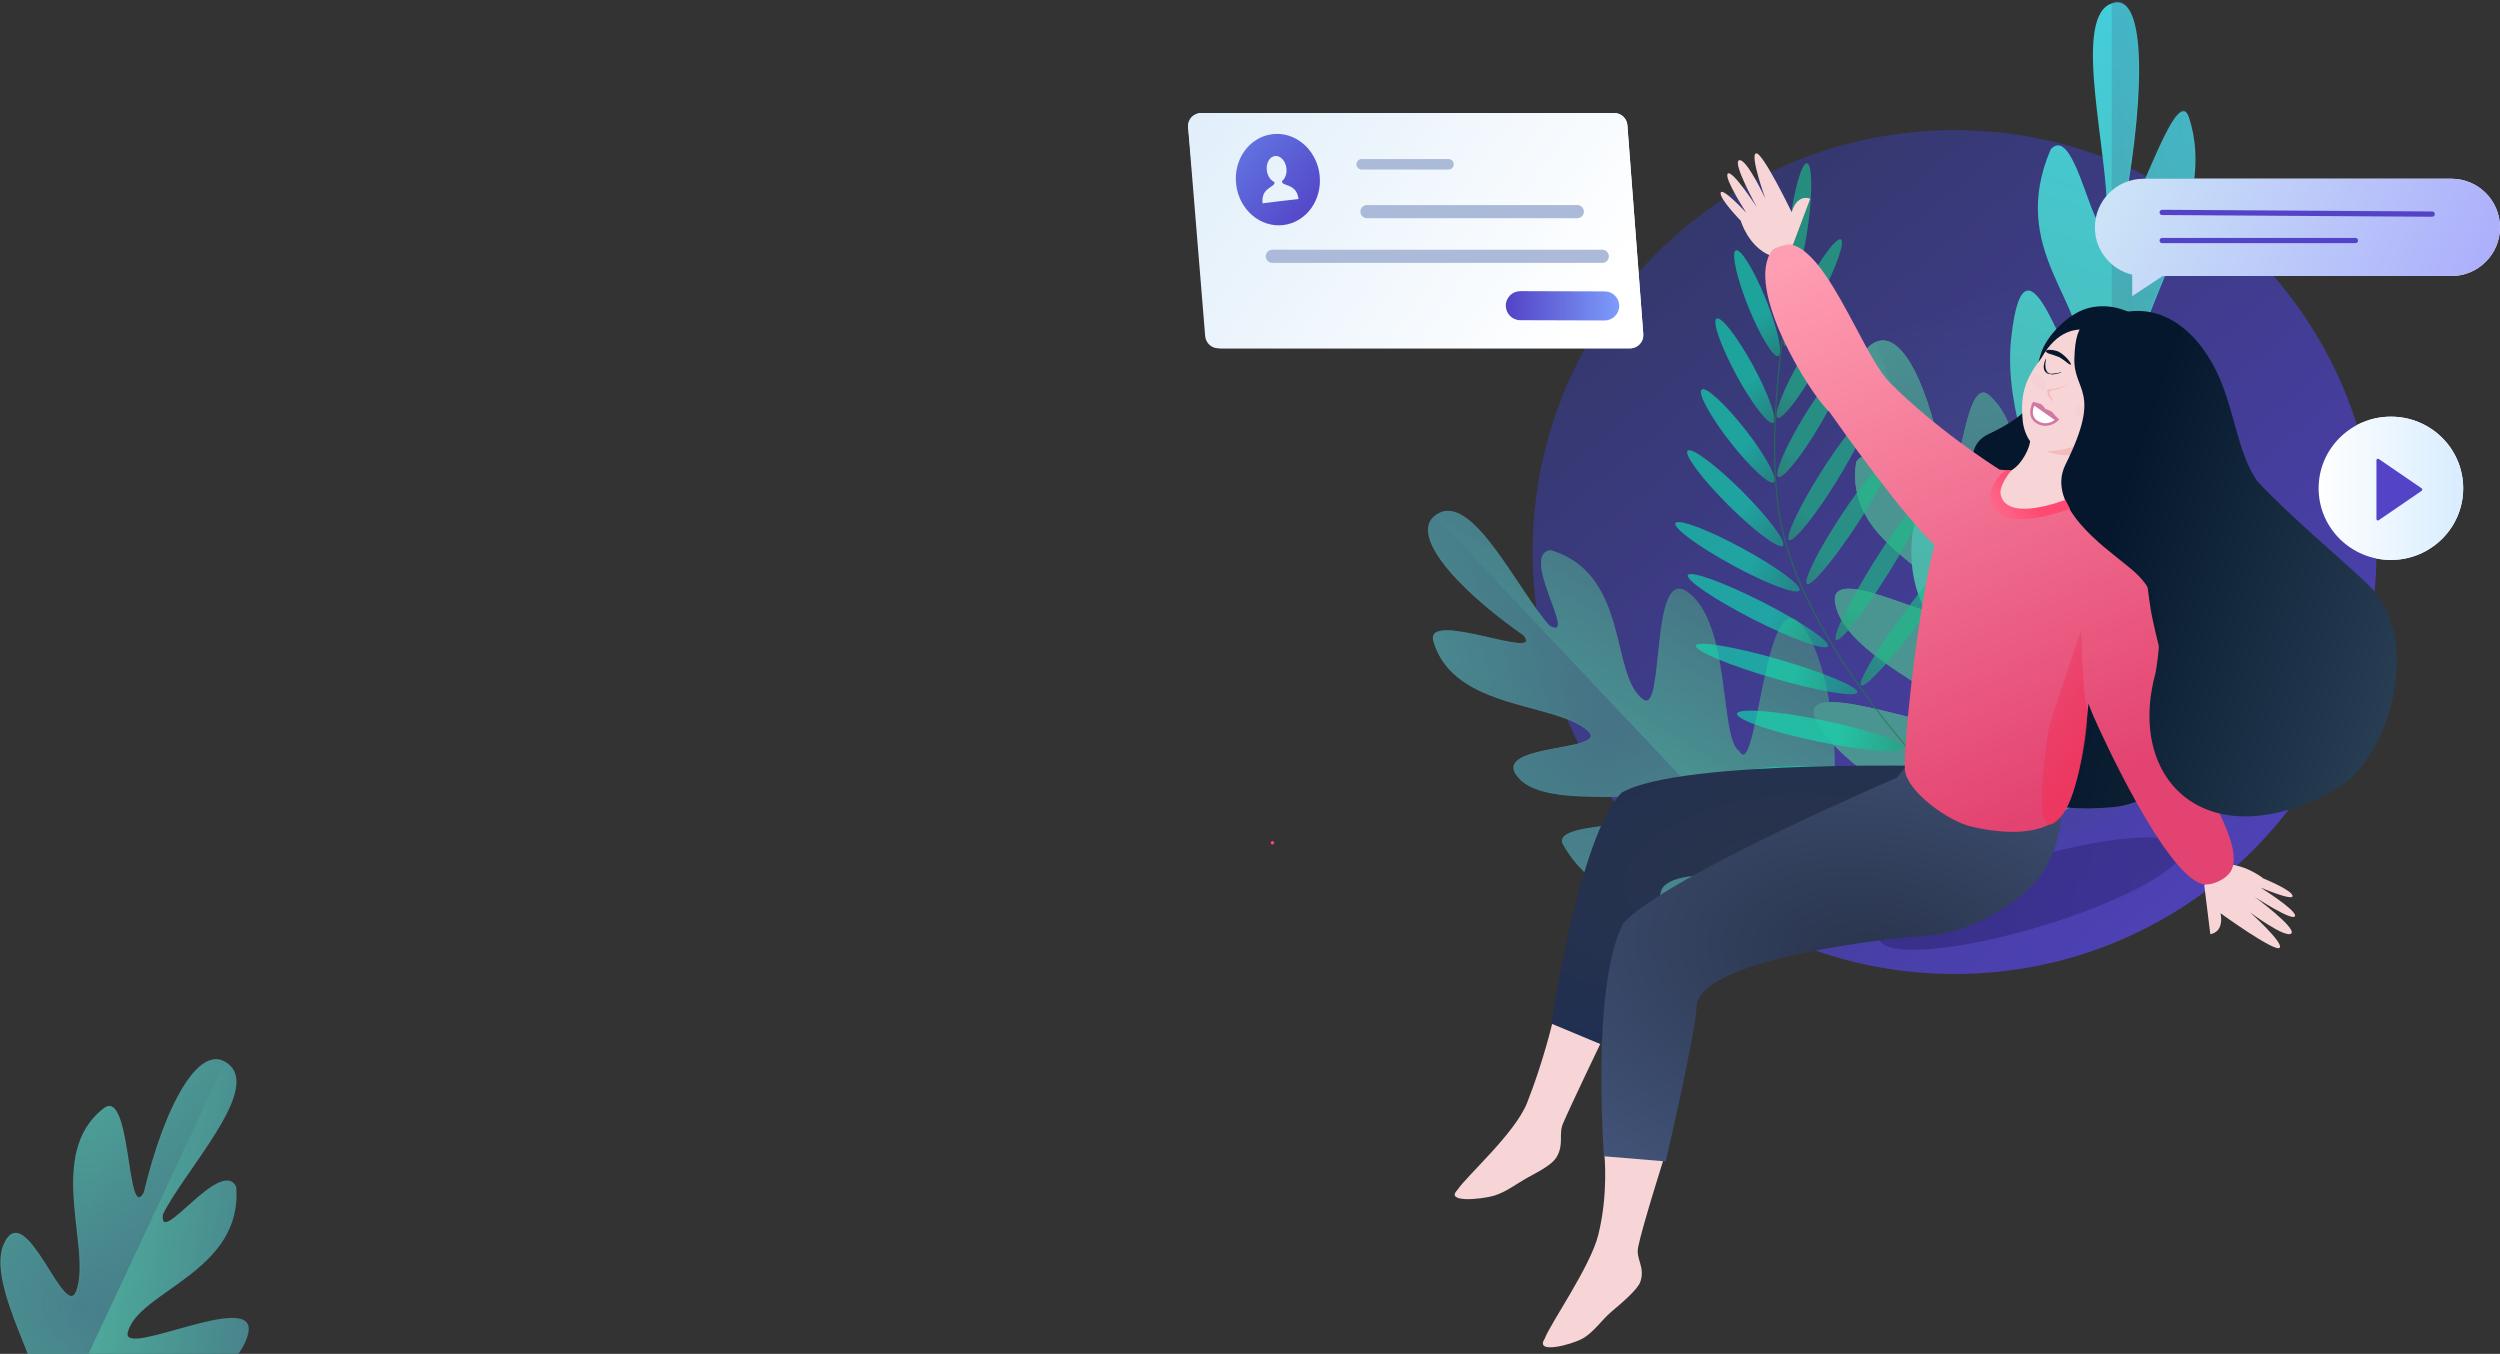 <svg width="1902" height="1030" viewBox="0 0 1902 1030" fill="none" xmlns="http://www.w3.org/2000/svg">
<rect x="0" y="0" width="1902" height="1030" fill="#333333" stroke="none"/>
<path d="M198.4 1106C216.4 1069.4 67.9 1121.3 87.4 1098.8C90 1081 179 1056.1 188.8 1014.7C197.1 979.8 92.4 1033.9 97.2 1013.8C104.8 982.2 185.1 967.9 179.7 902.8C168 879.9 120.4 950 124 923.8C139.9 891.3 197.2 831.1 174.8 810.4C152.4 789.7 124.9 841.9 109.4 907.4C96.2 931.2 100.1 826.8 78.9 843.2C34.2 877.8 70.1 950.4 58 982.3C49.1 1005.7 19.5 910.1 3 946.3C-11.2 977.5 37 1048.4 29.5 1066.4C17.7 1094.9 -16.4 977.2 -32.3 997C-79 1054.8 -35.4 1130.9 -9.9 1160.6C24.2 1182.9 46.4 1182.5 76.8 1181.9C120.8 1171.2 184.1 1135.3 198.4 1106Z" fill="url(#paint0_linear)"/>
<mask id="mask0" mask-type="alpha" maskUnits="userSpaceOnUse" x="-53" y="805" width="253" height="378">
<path d="M198.4 1106C216.4 1069.4 67.9 1121.3 87.4 1098.8C90 1081 179 1056.1 188.8 1014.7C197.1 979.8 92.4 1033.9 97.2 1013.8C104.8 982.2 185.1 967.9 179.7 902.8C168 879.9 120.4 950 124 923.8C139.9 891.3 197.2 831.1 174.8 810.4C152.4 789.7 124.9 841.9 109.4 907.4C96.2 931.2 100.1 826.8 78.9 843.2C34.2 877.8 70.1 950.4 58 982.3C49.1 1005.7 19.5 910.1 3 946.3C-11.2 977.5 37 1048.4 29.5 1066.4C17.7 1094.9 -16.4 977.2 -32.3 997C-79 1054.8 -35.4 1130.9 -9.9 1160.6C24.2 1182.9 46.4 1182.5 76.8 1181.9C120.8 1171.2 184.1 1135.3 198.4 1106Z" fill="#4EAF9D"/>
</mask>
<g mask="url(#mask0)">
<path d="M-6.5 722.7L172 806.2L-5 1184.7L-183.5 1101.2L-6.5 722.7Z" fill="url(#paint1_radial)" fill-opacity="0.5"/>
</g>
<path d="M1819 426C1849.38 426 1874 401.6 1874 371.5C1874 341.4 1849.38 317 1819 317C1788.62 317 1764 341.4 1764 371.5C1764 401.6 1788.62 426 1819 426Z" fill="white"/>
<path d="M968.1 642.5C967.8 642.5 967.4 642.4 967.2 642.1C967 641.9 966.8 641.5 966.8 641.2C966.8 640.9 966.9 640.5 967.2 640.3C967.7 639.8 968.5 639.8 969 640.3C969.2 640.5 969.4 640.9 969.4 641.2C969.4 641.5 969.3 641.8 969 642.1C968.7 642.3 968.4 642.5 968.1 642.5Z" fill="#FF4970"/>
<path d="M1631 136H1865C1885.4 136 1902 152.6 1902 173C1902 193.4 1885.4 210 1865 210H1631C1610.6 210 1594 193.4 1594 173C1594 152.6 1610.6 136 1631 136Z" fill="white"/>
<path d="M1487 741C1664.28 741 1808 597.283 1808 420C1808 242.717 1664.28 99 1487 99C1309.72 99 1166 242.717 1166 420C1166 597.283 1309.72 741 1487 741Z" fill="url(#paint2_linear)"/>
<path d="M1369.16 474.053C1342.66 444.853 1336.52 596.775 1323.16 571.259C1308.11 562.615 1317.35 473.743 1283.67 450.24C1255.23 430.39 1266.62 543.736 1250.28 532.235C1224.58 514.146 1240.35 436.911 1179.92 418.581C1155.15 420.94 1201.28 488.665 1179.02 476.091C1155.45 450.185 1121.76 377.308 1095.2 390.12C1068.63 402.932 1105.77 446.128 1159.09 483.34C1175.76 503.693 1083.34 462.977 1090.58 487.922C1105.78 540.372 1183.78 533.962 1208.12 556.126C1226.01 572.423 1129.54 565.074 1156.22 592.726C1179.19 616.527 1260.06 598.52 1273.6 611.656C1295.01 632.416 1177.17 621.159 1189.26 642.554C1224.58 705.091 1308.48 692.979 1344.24 680.606C1376.4 657.842 1383.9 637.825 1394.23 610.26C1400.11 567.044 1390.33 497.372 1369.16 474.053Z" fill="url(#paint3_linear)"/>
<mask id="mask1" mask-type="alpha" maskUnits="userSpaceOnUse" x="1086" y="388" width="310" height="303">
<path d="M1369.16 474.053C1342.66 444.853 1336.52 596.775 1323.16 571.259C1308.11 562.615 1317.35 473.743 1283.67 450.24C1255.23 430.39 1266.62 543.736 1250.28 532.235C1224.58 514.146 1240.35 436.911 1179.92 418.581C1155.15 420.94 1201.28 488.665 1179.02 476.091C1155.45 450.185 1121.76 377.308 1095.2 390.12C1068.63 402.932 1105.77 446.127 1159.09 483.34C1175.76 503.693 1083.34 462.977 1090.58 487.922C1105.78 540.372 1183.78 533.962 1208.12 556.126C1226.01 572.423 1129.54 565.073 1156.22 592.726C1179.19 616.527 1260.06 598.519 1273.6 611.656C1295.01 632.415 1177.17 621.159 1189.26 642.554C1224.58 705.091 1308.48 692.979 1344.24 680.606C1376.4 657.842 1383.9 637.824 1394.23 610.26C1400.11 567.044 1390.33 497.372 1369.16 474.053Z" fill="#4EAF9D"/>
</mask>
<g mask="url(#mask1)">
<rect x="951.789" y="521.891" width="190.485" height="403.861" transform="rotate(-43.344 951.789 521.891)" fill="url(#paint4_radial)" fill-opacity="0.5"/>
</g>
<path opacity="0.3" d="M1369.16 474.053C1342.66 444.853 1336.52 596.775 1323.16 571.259C1308.11 562.615 1317.35 473.743 1283.67 450.24C1255.23 430.39 1266.62 543.736 1250.28 532.235C1224.58 514.146 1240.35 436.911 1179.92 418.581C1155.15 420.94 1201.28 488.665 1179.02 476.091C1155.45 450.185 1121.76 377.308 1095.2 390.12C1068.63 402.932 1105.77 446.128 1159.09 483.34C1175.76 503.693 1083.34 462.977 1090.58 487.922C1105.78 540.372 1183.78 533.962 1208.12 556.126C1226.01 572.423 1129.54 565.074 1156.22 592.726C1179.19 616.527 1260.06 598.52 1273.6 611.656C1295.01 632.416 1177.17 621.159 1189.26 642.554C1224.58 705.091 1308.48 692.979 1344.24 680.606C1376.4 657.842 1383.9 637.825 1394.23 610.26C1400.11 567.044 1390.33 497.372 1369.16 474.053Z" fill="#425479"/>
<g opacity="0.8">
<path opacity="0.8" d="M1660.5 645C1664.6 658.7 1616.4 685.5 1552.7 704.7C1489 723.9 1434 728.4 1429.8 714.6C1425.6 700.8 1473.9 674.1 1537.6 654.9C1601.3 635.7 1656.4 631.3 1660.5 645Z" fill="url(#paint5_linear)"/>
</g>
<path d="M904 96.9C903.4 91 908.1 86 914 86H1228.1C1233.3 86 1237.7 90 1238.1 95.2L1250.2 254.2C1250.6 260 1246 265 1240.2 265H928.9C923.7 265 919.4 261.1 918.9 255.9L904 96.9Z" fill="white"/>
<path d="M903.9 96.8C903.4 91 908 86 913.9 86H1228.1C1233.3 86 1237.7 90 1238.1 95.2L1250.2 254.2C1250.6 260 1246 265 1240.2 265H926.9C921.7 265 917.4 261 916.9 255.8L903.9 96.8Z" fill="url(#paint6_linear)"/>
<path d="M967.9 102.1C950.4 104.3 938.1 121.5 940.5 140.6C942.9 159.7 959 173.4 976.5 171.2C994 169 1006.3 151.8 1003.9 132.7C1001.5 113.6 985.4 99.9 967.9 102.1ZM974.3 153H974.1L960.6 154.7C959.3 143.9 967.9 142.8 969.5 139.8L969.6 138.5C966.7 137.3 964.3 134 963.8 129.7C963.1 124.1 965.9 119.2 970 118.7C974.1 118.2 978 122.3 978.7 127.9C979.2 132.1 977.8 135.9 975.3 137.8L975.7 139.2C978.2 141.6 986.6 140.7 987.9 151.4L974.3 153Z" fill="url(#paint7_linear)"/>
<path d="M1036 125H1102" stroke="#ABBAD8" stroke-width="8" stroke-linecap="round" stroke-linejoin="round"/>
<path d="M1040 161H1200" stroke="#ABBAD8" stroke-width="10" stroke-linecap="round" stroke-linejoin="round"/>
<path d="M1381 546.3C1366 509.8 1505.8 569.6 1488.5 546.5C1487.2 529.2 1402.9 499.3 1396.2 458.8C1390.5 424.6 1488 483.6 1484.6 463.9C1479.3 432.9 1402.8 414 1412.2 351.5C1425 330.2 1466.3 400.9 1464.5 375.4C1451.2 343 1399.9 281.2 1422.9 262.8C1445.9 244.3 1468.9 296.4 1479.6 360.6C1490.8 384.4 1493.8 283.5 1513.2 300.7C1554 337 1514.7 404.6 1524.3 436.1C1531.3 459.3 1566.1 369 1579.6 405C1591.2 436 1540.2 501.2 1546.2 519.1C1555.7 547.4 1596.2 436.1 1610.4 456.2C1651.7 515 1604.7 585.5 1578.1 612.5C1543.7 631.7 1522.4 629.9 1493.1 627.4C1451.7 614.2 1393 575.4 1381 546.3Z" fill="url(#paint8_linear)"/>
<path d="M1381 546.3C1366 509.8 1505.8 569.6 1488.5 546.5C1487.2 529.2 1402.9 499.3 1396.2 458.8C1390.5 424.6 1488 483.6 1484.6 463.9C1479.3 432.9 1402.8 414 1412.2 351.5C1425 330.2 1466.3 400.9 1464.5 375.4C1451.2 343 1399.9 281.2 1422.9 262.8C1445.9 244.3 1468.9 296.4 1479.6 360.6C1490.8 384.4 1493.8 283.5 1513.2 300.7C1554 337 1514.7 404.6 1524.3 436.1C1531.3 459.3 1566.1 369 1579.6 405C1591.2 436 1540.2 501.2 1546.2 519.1C1555.7 547.4 1596.2 436.1 1610.4 456.2C1651.7 515 1604.7 585.5 1578.1 612.5C1543.7 631.7 1522.4 629.9 1493.1 627.4C1451.7 614.2 1393 575.4 1381 546.3Z" fill="#4EAF9D"/>
<path d="M1603.6 190L1426 258.9L1572 635.4L1749.6 566.5L1603.6 190Z" fill="url(#paint9_radial)" fill-opacity="0.5"/>
<path opacity="0.3" d="M1381 546.3C1366 509.8 1505.8 569.6 1488.5 546.5C1487.2 529.2 1402.9 499.3 1396.2 458.8C1390.5 424.6 1488 483.6 1484.6 463.9C1479.3 432.9 1402.8 414 1412.2 351.5C1425 330.2 1466.3 400.9 1464.5 375.4C1451.2 343 1399.9 281.2 1422.9 262.8C1445.9 244.3 1468.9 296.4 1479.6 360.6C1490.8 384.4 1493.8 283.5 1513.2 300.7C1554 337 1514.7 404.6 1524.3 436.1C1531.3 459.3 1566.1 369 1579.6 405C1591.2 436 1540.2 501.2 1546.2 519.1C1555.7 547.4 1596.2 436.1 1610.4 456.2C1651.7 515 1604.7 585.5 1578.1 612.5C1543.7 631.7 1522.4 629.9 1493.1 627.4C1451.7 614.2 1393 575.4 1381 546.3Z" fill="#425479"/>
<path d="M968 195H1219" stroke="#ABBAD8" stroke-width="10" stroke-linecap="round" stroke-linejoin="round"/>
<path d="M1455.7 400.7C1469.3 312.8 1554.7 427.9 1548.5 390.4C1554.2 367.4 1523.9 314 1530.1 257.4C1541 156.6 1576.7 300.3 1581.5 273.2C1589.1 230.7 1527.1 190.4 1560.2 113.6C1580 91.6 1594.5 198.2 1603 164.3C1604.1 116.4 1577.1 17 1604.9 3.3C1632.7 -10.4 1632.5 67.4 1616.6 155.3C1617.1 191.2 1654.9 58.3 1665.3 89.3C1687.2 154.5 1630.3 228 1626.3 273.1C1623.4 306.3 1680.7 232.3 1678.4 285C1676.5 330.3 1614.6 364.7 1612.9 390.5C1610.2 431.4 1689.4 316.4 1694 348.7C1707.4 443.3 1631.2 486 1604.2 525.8C1573.7 570.8 1545.3 606 1536.4 597.1C1502.2 589.3 1554.5 594 1522.7 507.3C1485.6 498.9 1445.8 464.5 1455.7 400.7Z" fill="url(#paint10_linear)"/>
<mask id="mask2" mask-type="alpha" maskUnits="userSpaceOnUse" x="1473" y="0" width="223" height="598">
<path d="M1476.4 389.2C1490 301.3 1554.7 426.8 1548.4 389.2C1554.1 366.2 1473.1 311.8 1483.1 256.3C1504 140.6 1580.9 310.9 1585.7 283.9C1593.3 241.4 1526.9 189.2 1560 112.4C1579.8 90.4 1594.3 197 1602.8 163.1C1603.9 115.2 1576.9 15.8 1604.7 2.1C1632.5 -11.6 1632.3 66.2 1616.4 154.1C1616.9 190 1654.7 57.1 1665.1 88.1C1687 153.3 1630.1 226.8 1626.1 271.9C1623.2 305.1 1680.5 231.1 1678.2 283.8C1676.3 329.1 1614.4 363.5 1612.7 389.3C1610 430.2 1689.2 315.2 1693.8 347.5C1707.2 442.1 1631 484.8 1604 524.6C1573.5 569.6 1545.1 604.8 1536.2 595.9C1502 588.1 1554.3 592.8 1522.5 506.1C1485.6 497.7 1466.6 452.9 1476.4 389.2Z" fill="url(#paint11_linear)"/>
</mask>
<g mask="url(#mask2)">
<path d="M1795.7 -32.9H1606.6V535.5H1795.7V-32.9Z" fill="url(#paint12_linear)" fill-opacity="0.5"/>
</g>
<path d="M1156.7 221.5L1220.9 221.7C1227 221.7 1231.9 226.7 1231.9 232.8C1231.9 238.9 1226.9 243.8 1220.8 243.8L1156.6 243.6C1150.5 243.6 1145.6 238.6 1145.6 232.5C1145.6 226.4 1150.6 221.5 1156.7 221.5Z" fill="url(#paint13_linear)"/>
<path d="M1630.8 136C1610.3 136 1593.8 152.6 1593.8 173C1593.8 190.5 1605.9 205.1 1622.2 209V225.3L1645.4 210H1865C1885.5 210 1902 193.4 1902 173C1902 152.5 1885.4 136 1865 136H1630.8Z" fill="url(#paint14_linear)"/>
<g opacity="0.8">
<path opacity="0.8" d="M1520.9 642.3C1520.9 642.3 1378.4 514.3 1355 398.3C1338.5 316.4 1369.2 180.6 1369.2 180.6" stroke="#1C7C45"/>
<path opacity="0.8" d="M1283.9 342.9C1286.7 339.9 1305.2 353.6 1325.3 373.6C1345.3 393.6 1359.3 412.2 1356.5 415.2C1353.7 418.2 1335.2 404.5 1315.1 384.5C1295 364.5 1281.1 345.9 1283.9 342.9Z" fill="url(#paint15_linear)"/>
<path opacity="0.8" d="M1294.6 296.4C1297.7 293.7 1312.6 307.4 1327.8 326.8C1343 346.2 1352.8 364.2 1349.7 366.9C1346.6 369.6 1331.7 355.9 1316.5 336.5C1301.3 317.1 1291.4 299.1 1294.6 296.4Z" fill="url(#paint16_linear)"/>
<path opacity="0.8" d="M1305.9 242.4C1309.3 240.2 1321.8 256.2 1333.7 278.1C1345.6 300 1352.5 319.5 1349.1 321.6C1345.7 323.8 1333.2 307.8 1321.3 285.9C1309.4 264 1302.5 244.5 1305.9 242.4Z" fill="url(#paint17_linear)"/>
<path opacity="0.8" d="M1320.6 190.5C1324.2 188.7 1334.4 205.3 1343.4 227.5C1352.4 249.7 1356.7 269.1 1353.1 270.9C1349.5 272.7 1339.3 256.1 1330.3 233.9C1321.3 211.7 1317 192.3 1320.6 190.5Z" fill="url(#paint18_linear)"/>
<path opacity="0.8" d="M1274.7 398C1276.7 394.4 1299.4 402.9 1325.5 417.1C1351.6 431.2 1371.1 445.6 1369.1 449.2C1367.1 452.8 1344.4 444.3 1318.3 430.1C1292.2 415.9 1272.7 401.6 1274.7 398Z" fill="url(#paint19_linear)"/>
<path opacity="0.8" d="M1284.1 437.5C1286 433.9 1311.4 443 1340.9 458C1370.4 473 1392.7 488.1 1390.7 491.7C1388.8 495.3 1363.4 486.2 1333.9 471.2C1304.5 456.2 1282.2 441.1 1284.1 437.5Z" fill="url(#paint20_linear)"/>
<path opacity="0.8" d="M1290.2 491.1C1291.5 487.2 1320.1 492 1354 501.9C1387.9 511.7 1414.4 522.9 1413.1 526.8C1411.8 530.7 1383.2 525.9 1349.3 516C1315.4 506.2 1288.9 495 1290.2 491.1Z" fill="url(#paint21_linear)"/>
<path opacity="0.8" d="M1321.5 542.9C1322.6 538.5 1351.9 540.7 1386.8 548C1421.7 555.2 1449 564.7 1447.9 569.2C1446.8 573.6 1417.5 571.4 1382.6 564.1C1347.8 556.8 1320.4 547.3 1321.5 542.9Z" fill="url(#paint22_linear)"/>
<path opacity="0.8" d="M1326.7 588.7C1327.2 583.9 1360.5 581.6 1401.1 583.6C1441.6 585.6 1474.1 591.1 1473.5 595.9C1472.9 600.7 1439.7 603 1399.1 601C1358.5 599 1326.1 593.5 1326.7 588.7Z" fill="url(#paint23_linear)"/>
<path opacity="0.8" d="M1354.3 637.6C1354.3 632.8 1387.7 626.7 1428.8 623.9C1469.9 621.1 1503.3 622.8 1503.2 627.6C1503.2 632.4 1469.8 638.5 1428.7 641.3C1387.6 644.1 1354.3 642.4 1354.3 637.6Z" fill="url(#paint24_linear)"/>
<path opacity="0.8" d="M1419.6 317.6C1416.4 315.6 1400.6 334.8 1384.5 360.6C1368.4 386.4 1357.9 408.9 1361.1 410.9C1364.3 412.9 1380.1 393.7 1396.2 367.9C1412.3 342.1 1422.8 319.6 1419.6 317.6Z" fill="url(#paint25_linear)"/>
<path opacity="0.8" d="M1402.1 280.8C1398.8 278.8 1385.1 295.6 1371.5 318.3C1357.9 341 1349.5 360.9 1352.8 362.9C1356.1 364.9 1369.8 348.1 1383.4 325.4C1397 302.7 1405.3 282.8 1402.1 280.8Z" fill="url(#paint26_linear)"/>
<path opacity="0.8" d="M1399.8 234.7C1396.5 232.8 1383.1 249.9 1370 272.9C1356.9 295.9 1348.9 316 1352.3 317.9C1355.6 319.8 1369 302.7 1382.1 279.7C1395.2 256.7 1403.1 236.6 1399.8 234.7Z" fill="url(#paint27_linear)"/>
<path opacity="0.8" d="M1400.5 182.1C1397.1 180.4 1384.8 197 1373 219.3C1361.2 241.6 1354.4 261 1357.8 262.8C1361.2 264.6 1373.5 247.9 1385.3 225.6C1397.1 203.3 1403.9 183.9 1400.5 182.1Z" fill="url(#paint28_linear)"/>
<path opacity="0.8" d="M1374.7 124.2C1370.8 123.9 1365.1 143.7 1361.9 168.4C1358.7 193.1 1359.3 213.2 1363.1 213.5C1367 213.8 1372.7 194 1375.9 169.3C1379.1 144.6 1378.6 124.5 1374.7 124.2Z" fill="url(#paint29_linear)"/>
<path opacity="0.8" d="M1438.3 347.6C1435.1 345.5 1418.3 365.5 1400.7 392.2C1383.1 418.9 1371.5 442.3 1374.7 444.4C1377.9 446.5 1394.7 426.5 1412.3 399.8C1429.9 373.1 1441.5 349.7 1438.3 347.6Z" fill="url(#paint30_linear)"/>
<path opacity="0.8" d="M1465.1 377.4C1461.9 375.4 1443.9 398.3 1425.1 428.5C1406.3 458.7 1393.6 484.9 1396.9 486.9C1400.1 488.9 1418.1 466 1436.9 435.8C1455.7 405.5 1468.4 379.4 1465.1 377.4Z" fill="url(#paint31_linear)"/>
<path opacity="0.8" d="M1498.1 411.5C1495.1 409.2 1474.2 431.9 1451.5 462.3C1428.8 492.7 1412.8 519.2 1415.9 521.5C1419 523.8 1439.8 501.1 1462.5 470.7C1485.2 440.3 1501.1 413.8 1498.1 411.5Z" fill="url(#paint32_linear)"/>
<path opacity="0.8" d="M1529.5 453.6C1526 451.1 1505.3 474.1 1483.1 505.1C1460.9 536.1 1445.8 563.3 1449.2 565.8C1452.6 568.3 1473.4 545.3 1495.6 514.3C1517.8 483.3 1533 456.2 1529.5 453.6Z" fill="url(#paint33_linear)"/>
<path opacity="0.8" d="M1578.9 477.2C1575.5 474.2 1550.2 498.3 1522.4 531C1494.6 563.8 1474.8 592.8 1478.2 595.8C1481.6 598.8 1506.9 574.7 1534.7 542C1562.6 509.2 1582.3 480.2 1578.9 477.2Z" fill="url(#paint34_linear)"/>
<path opacity="0.8" d="M1596.6 496.9C1592.9 494.3 1569.8 521 1545 556.6C1520.2 592.2 1503.1 623.1 1506.8 625.8C1510.5 628.4 1533.6 601.7 1558.4 566.1C1583.2 530.5 1600.3 499.5 1596.6 496.9Z" fill="url(#paint35_linear)"/>
</g>
<path d="M1645 161.6L1850.4 162.9" stroke="#5343C6" stroke-width="4" stroke-linecap="round" stroke-linejoin="round"/>
<path d="M1645 183H1792" stroke="#5343C6" stroke-width="4" stroke-linecap="round" stroke-linejoin="round"/>
<path d="M1642.7 357.4C1707.9 337.8 1647.9 217.3 1587.7 234.7C1573.8 238.7 1556.6 255.4 1552.5 269.8C1552.1 271.3 1551.6 272.8 1551.2 274.3C1547.4 287.3 1544.1 298.7 1544.3 308C1539.5 314.9 1530.3 322.1 1513 330.2C1485.3 343.1 1511.1 386 1522.2 404.4C1523.3 406.3 1524.3 407.9 1525.1 409.2C1525.5 410 1526 410.7 1526.4 411.5C1535.1 426.5 1546.1 445.3 1515.7 488.8C1462.3 551.2 1498.9 624.5 1608.3 614C1652.4 609.8 1720.7 545.9 1703.9 495.9C1701.9 489.9 1694 478.3 1684.3 464C1670.1 443.2 1652 416.7 1642.8 393.5C1640.2 381.9 1641.1 369.9 1642.7 357.4Z" fill="url(#paint36_linear)"/>
<path d="M1684.3 665.3C1687.2 659.5 1685.5 665.5 1688.8 657.6C1706.8 655.8 1722.1 668.4 1722.1 668.4C1722.1 668.4 1743.4 677 1744.2 681.5C1745 686 1719.7 675.2 1719.7 675.2C1719.7 675.2 1746.9 692.2 1746.1 696.8C1745 701.8 1715.3 682.3 1715.3 682.3C1715.3 682.3 1747.6 706.2 1743.2 710.2C1738.8 714.2 1711.8 694.1 1711.8 694.1C1711.8 694.1 1738 717.6 1734.3 721.1C1730.6 724.6 1689.4 694.8 1689.4 694.8C1692.2 709.9 1681.6 710.7 1681.6 710.7L1677 673.4C1677.1 673.5 1682.8 668 1684.3 665.3Z" fill="#F7D5D6"/>
<path d="M1354 189.8C1348.8 193.5 1353 189.1 1346.5 194.3C1329.9 187.2 1324.4 168 1324.4 168C1324.4 168 1307.8 150.9 1309.1 146.6C1310.4 142.2 1328.6 161.9 1328.6 161.9C1328.6 161.9 1311.7 135.9 1314.4 132.2C1317.6 128.3 1336.7 157.8 1336.7 157.8C1336.7 157.8 1317.5 123.3 1323.2 121.9C1328.9 120.5 1343.1 151.2 1343.1 151.2C1343.1 151.2 1331.1 117.9 1336 116.7C1340.9 115.4 1363.1 161.4 1363.1 161.4C1367.6 146.8 1377.2 151.2 1377.2 151.2L1364.1 186.1C1364.1 186.1 1356.6 188.1 1354 189.8Z" fill="#F7D5D6"/>
<path d="M1587.5 250.8C1579.4 250.1 1565.1 251 1553.1 272.4C1540.6 288.7 1536.7 300.1 1539 321.1C1539.5 325.6 1541.5 331.6 1544.5 335.7C1544.1 340.8 1538.7 352.4 1531.1 357.3C1519.3 364.8 1568.9 375.3 1568.9 375.3C1570.8 364.3 1573 350.2 1579.5 345.7C1584.1 344.3 1586.9 343.2 1591 341.3C1602.5 336 1609.8 322.8 1617.3 312.8C1621.5 305.2 1626.1 298.6 1625.2 287.7C1623.6 267.5 1608 255.6 1587.5 250.8Z" fill="#F7D5D6"/>
<path d="M1502.1 384.1C1503.7 364.6 1516.6 356.9 1534.8 358.4C1555.4 360.1 1591.9 369.7 1589.4 387.2C1587.8 406.7 1558 432.5 1537.9 430.9C1517.2 429.2 1500.5 403.6 1502.1 384.1Z" fill="#F7D5D6"/>
<path d="M1558.3 296.1C1559.5 296.1 1567.2 295.9 1571.9 292.7C1577.4 289 1578.6 288.4 1570.9 293.7C1566.6 296.6 1559.5 297.3 1559.5 297.3C1559.5 297.3 1559.3 298.8 1559.4 299.7C1559.6 300.6 1560.5 302.1 1560.5 302.1L1562.8 305.7C1562.8 305.7 1558.9 303.3 1558.2 300.8C1557.6 299.1 1557.1 296.1 1558.3 296.1Z" fill="#F5BABB"/>
<path d="M1580.9 338.8C1580.9 338.8 1569.1 343.5 1556.5 343.1C1556.5 343.1 1566.9 347.6 1576.6 346.1C1577.2 346.4 1578.1 341.5 1580.9 338.8Z" fill="#F5BABB"/>
<path d="M1612.2 304.7C1613.3 304 1612.3 298.9 1607.8 293.2C1602.2 288.2 1594.8 286.5 1593.7 287.2C1592.6 288.6 1598.5 290.5 1603.1 294.7C1606.7 300.3 1610.2 305.3 1612.2 304.7Z" fill="#04172D"/>
<path d="M1556.5 267.2C1556.5 266.1 1560 265.4 1565.9 267.4C1571.7 270.5 1575.6 276.1 1575.6 277.2C1575.1 278.6 1571.3 274.2 1566.4 271.6C1560.5 269.2 1556.9 269.1 1556.5 267.2Z" fill="#04172D"/>
<path d="M1617 312.3C1617 312.3 1622.4 308.7 1625.8 317.1C1618.6 331.4 1608.1 324.6 1608.1 324.6L1617 312.3Z" fill="#F7D5D6"/>
<path d="M1617 312.3C1617 312.3 1622.4 308.7 1625.8 317.1C1618.6 331.4 1608.1 324.6 1608.1 324.6L1617 312.3Z" fill="#F7D5D6" fill-opacity="0.2"/>
<path d="M1556.1 311.1C1556.1 311.1 1560.6 312.4 1561.8 314C1563 315.6 1564.5 317.2 1566.7 319.2C1563.2 318.3 1561.2 317.5 1555.9 313.5C1550.9 309.8 1549.3 309.1 1547 305.6C1548.7 306.3 1550.7 306.7 1552.2 307.2C1554.1 307.9 1556.1 311.1 1556.1 311.1Z" fill="#D177A3"/>
<path d="M1589.3 304C1592.8 308.3 1604.5 304.7 1604.5 304.7C1604.5 304.7 1592.2 305.7 1588.9 301.8C1588.5 301.3 1588.2 300.7 1588 300.1C1587.8 296.5 1589.2 292.6 1589.2 292.6C1589.2 292.6 1587.1 296.9 1588 300.1C1588.1 301.6 1588.5 303 1589.3 304Z" fill="#04172D"/>
<path d="M1604.5 304.7V304.6C1604.6 304.6 1604.7 304.6 1604.7 304.7C1604.7 304.8 1604.7 304.8 1604.6 304.9L1604.5 304.7ZM1589.3 304L1589.2 304.1L1589.3 304ZM1589.3 292.6L1589.2 292.5C1589.2 292.4 1589.3 292.4 1589.4 292.4C1589.5 292.4 1589.5 292.5 1589.5 292.6H1589.3ZM1588.9 301.8L1589 301.7L1588.9 301.8ZM1604.5 304.7C1604.6 304.8 1604.6 304.8 1604.6 304.8H1604.5C1604.4 304.8 1604.3 304.9 1604.1 304.9C1603.8 305 1603.3 305.1 1602.7 305.3C1601.5 305.6 1600 305.9 1598.3 306.1C1596.6 306.3 1594.8 306.3 1593.2 306.1C1591.6 305.8 1590.2 305.2 1589.3 304.1L1589.5 303.9C1590.3 304.9 1591.7 305.5 1593.2 305.8C1594.8 306.1 1596.5 306 1598.2 305.8C1599.9 305.6 1601.4 305.3 1602.6 305C1603.2 304.9 1603.6 304.7 1604 304.6C1604.2 304.6 1604.3 304.5 1604.4 304.5H1604.5C1604.4 304.5 1604.4 304.5 1604.5 304.7ZM1589.2 304.1C1588.3 303 1588 301.6 1587.9 300.1H1588.2C1588.3 301.6 1588.6 302.9 1589.4 303.9L1589.2 304.1ZM1587.9 300.1C1587.8 298.3 1588.1 296.4 1588.4 295C1588.6 294.3 1588.7 293.7 1588.9 293.2C1589 293 1589 292.8 1589.1 292.7C1589.1 292.6 1589.1 292.6 1589.1 292.6C1589.1 292.6 1589.1 292.6 1589.2 292.6C1589.3 292.7 1589.3 292.7 1589.3 292.7C1589.3 292.7 1589.3 292.8 1589.2 292.8C1589.2 292.9 1589.1 293.1 1589 293.3C1588.9 293.7 1588.7 294.3 1588.5 295C1588.2 296.4 1587.9 298.3 1588 300.1H1587.9ZM1589.3 292.6C1589.4 292.7 1589.4 292.7 1589.4 292.7C1589.4 292.7 1589.4 292.8 1589.3 292.8C1589.2 292.9 1589.2 293.1 1589.1 293.3C1588.9 293.7 1588.7 294.4 1588.5 295.1C1588.1 296.6 1587.8 298.4 1588.2 300L1587.9 300.1C1587.4 298.4 1587.7 296.5 1588.2 295C1588.4 294.3 1588.6 293.6 1588.8 293.2C1588.9 293 1589 292.8 1589 292.7C1589 292.6 1589.1 292.6 1589.1 292.6C1589.1 292.6 1589.1 292.5 1589.3 292.6ZM1588.2 300.1C1588.4 300.7 1588.6 301.3 1589.1 301.7L1588.9 301.9C1588.5 301.4 1588.2 300.8 1588 300.2L1588.2 300.1ZM1589 301.7C1589.8 302.6 1591.1 303.3 1592.7 303.7C1594.3 304.1 1596.1 304.4 1597.9 304.5C1599.6 304.6 1601.3 304.6 1602.5 304.6C1603.1 304.6 1603.6 304.6 1603.9 304.5C1604.1 304.5 1604.2 304.5 1604.3 304.5C1604.4 304.5 1604.4 304.5 1604.4 304.5C1604.4 304.5 1604.4 304.5 1604.4 304.6C1604.4 304.7 1604.4 304.7 1604.4 304.7H1604.3C1604.2 304.7 1604.1 304.7 1603.9 304.7C1603.6 304.7 1603.1 304.7 1602.5 304.8C1601.3 304.8 1599.7 304.8 1597.9 304.7C1596.1 304.6 1594.3 304.3 1592.7 303.9C1591.1 303.4 1589.7 302.8 1588.8 301.8L1589 301.7Z" fill="#04172D"/>
<path d="M1556.6 283.2C1553 279.8 1556.5 273.4 1556.5 273.4C1556.5 273.4 1554.8 280.4 1558 283.6C1558.4 284 1559 284.3 1559.6 284.5C1563.3 284.9 1568.1 283.3 1568.1 283.3C1568.1 283.3 1562.9 285.4 1559.6 284.5C1558.3 284.2 1557.3 283.9 1556.6 283.2Z" fill="#04172D"/>
<path d="M1556.4 273.4H1556.5C1556.5 273.3 1556.5 273.3 1556.4 273.2C1556.3 273.2 1556.2 273.2 1556.2 273.3L1556.4 273.4ZM1556.6 283.2L1556.5 283.3L1556.6 283.2ZM1568 283.2L1568.1 283.3C1568.2 283.3 1568.2 283.2 1568.2 283.1C1568.2 283 1568.1 283 1568 283V283.2ZM1558 283.5L1558.1 283.4L1558 283.5ZM1556.4 273.4C1556.3 273.3 1556.3 273.3 1556.3 273.3C1556.3 273.3 1556.3 273.3 1556.3 273.4C1556.3 273.4 1556.2 273.5 1556.2 273.6C1556.1 273.8 1556 274.1 1555.9 274.4C1555.6 275.1 1555.3 276 1555.1 277C1554.7 279 1554.7 281.6 1556.6 283.3L1556.8 283.1C1555.1 281.5 1555 279.1 1555.4 277C1555.6 276 1555.9 275.1 1556.2 274.4C1556.3 274.1 1556.5 273.8 1556.6 273.6C1556.6 273.5 1556.7 273.4 1556.7 273.4C1556.7 273.4 1556.7 273.4 1556.7 273.3C1556.6 273.4 1556.6 273.4 1556.4 273.4ZM1556.4 283.3C1557.2 284 1558.3 284.4 1559.4 284.5V284.2C1558.2 284.1 1557.2 283.7 1556.5 283.1L1556.4 283.3ZM1559.5 284.5C1561.3 284.7 1563.5 284.4 1565.2 284.1C1566 283.9 1566.8 283.7 1567.3 283.6C1567.6 283.5 1567.8 283.5 1567.9 283.4C1568 283.4 1568 283.4 1568.1 283.3C1568.1 283.3 1568.1 283.3 1568 283.2C1567.9 283.1 1567.9 283.1 1567.9 283.1C1567.9 283.1 1567.8 283.1 1567.7 283.2C1567.6 283.2 1567.4 283.3 1567.1 283.4C1566.6 283.5 1565.9 283.7 1565 283.9C1563.3 284.2 1561.2 284.5 1559.4 284.3L1559.5 284.5ZM1568 283.2C1567.9 283.1 1567.9 283.1 1567.9 283.1C1567.9 283.1 1567.8 283.1 1567.7 283.2C1567.6 283.3 1567.3 283.3 1567.1 283.4C1566.6 283.6 1565.8 283.8 1565 284C1563.3 284.4 1561.2 284.7 1559.6 284.2L1559.5 284.5C1561.2 285 1563.3 284.7 1565 284.3C1565.9 284.1 1566.6 283.9 1567.2 283.7C1567.5 283.6 1567.7 283.5 1567.8 283.5C1567.9 283.5 1567.9 283.4 1568 283.4C1568.1 283.4 1568.1 283.4 1568 283.2ZM1559.6 284.2C1559 284 1558.5 283.8 1558.1 283.4L1557.9 283.6C1558.3 284 1558.9 284.3 1559.5 284.5L1559.6 284.2ZM1558.1 283.4C1556.5 281.9 1556.1 279.4 1556.2 277.2C1556.2 276.1 1556.3 275.2 1556.4 274.5C1556.5 274.1 1556.5 273.9 1556.6 273.7C1556.6 273.6 1556.6 273.5 1556.7 273.5C1556.7 273.5 1556.7 273.5 1556.7 273.4C1556.7 273.4 1556.7 273.4 1556.6 273.4C1556.5 273.4 1556.5 273.4 1556.5 273.4C1556.5 273.4 1556.5 273.4 1556.5 273.5C1556.5 273.6 1556.5 273.6 1556.4 273.7C1556.4 273.9 1556.3 274.2 1556.3 274.5C1556.2 275.2 1556.1 276.2 1556.1 277.3C1556.1 279.5 1556.5 282.1 1558.1 283.7V283.4Z" fill="#04172D"/>
<g opacity="0.2">
<path opacity="0.2" d="M1556.07 295.084C1557.59 293.56 1556.39 289.889 1553.38 286.884C1550.37 283.878 1546.7 282.677 1545.18 284.201C1543.65 285.725 1544.86 289.397 1547.87 292.402C1550.88 295.407 1554.55 296.608 1556.07 295.084Z" fill="#EB5E84"/>
</g>
<g opacity="0.2">
<path opacity="0.2" d="M1595.18 322.988C1596.88 320.958 1594.63 316.26 1590.15 312.495C1585.66 308.729 1580.65 307.323 1578.94 309.352C1577.24 311.382 1579.49 316.08 1583.97 319.846C1588.45 323.611 1593.47 325.018 1595.18 322.988Z" fill="#EB5E84"/>
</g>
<path d="M1220.6 878.3C1220.6 878.3 1223.8 907.9 1216 939.4C1210 963.7 1179.3 1007.2 1175.2 1018.5C1167.4 1030.5 1195.1 1023.2 1203.8 1018.5C1212.5 1013.7 1218.1 1004.7 1225.8 998.1C1234.3 990.9 1246.1 980.9 1248 975.1C1251.8 963.9 1244.4 958 1246.3 948.8C1249.4 933.2 1266.3 880 1266.3 880L1220.6 878.3Z" fill="#F7D5D6"/>
<path d="M1181.2 777.6C1181.2 777.6 1174 808.4 1161.7 839.3C1152.4 862.5 1115.4 895 1108.9 905.2C1098.8 915.3 1127.1 912.5 1136.6 909.7C1146.1 906.8 1153.7 900.6 1162.6 895.7C1172.4 890.4 1181.1 885.7 1184.2 880.4C1190.2 870.2 1185.5 863.3 1189.2 854.6C1195.5 840 1219.3 790.4 1219.3 790.4L1181.2 777.6Z" fill="#F7D5D6"/>
<path d="M1491.9 619.9L1488.5 583.1C1488.5 583.1 1278.4 576.8 1233.7 603.1C1201.3 635.9 1180.4 778.8 1180.4 778.8L1217.7 794.4C1217.7 794.4 1259.5 704.4 1263.3 679.6C1267.1 654.8 1357 669.5 1422.7 671.1C1482.4 651.8 1491.9 619.9 1491.9 619.9Z" fill="url(#paint37_radial)"/>
<path d="M1450.9 713C1456.5 712.8 1462.7 712.3 1469.3 711.6C1503.7 707.9 1538.6 685.4 1552.7 665.7C1569 642.9 1569.6 615.7 1570.3 585.9C1570.7 569.7 1571.1 552.7 1574 535.2L1471.6 538.5C1471.6 538.5 1466.8 561.1 1459.8 570.3C1455.2 576.3 1449.3 583.9 1443.2 591.6C1379.4 619.5 1262.3 673 1235.1 702.3C1210.3 748.6 1220.3 879.7 1220.3 879.7L1267.3 883.6C1267.3 883.6 1290 786.1 1290.8 765.8C1292.3 732 1416.5 716.6 1450.9 713Z" fill="url(#paint38_radial)"/>
<path d="M1521.3 357.3C1515.7 353.8 1472.5 326 1437.8 291.1C1430 283.2 1421.4 267.1 1412.2 249.7C1397.1 221.4 1380.4 189.9 1362.5 186C1359.8 185.4 1349.6 188.5 1348.2 190.5C1326.9 219.3 1377.1 300.1 1391.9 313.5C1404 330.7 1448.3 392.7 1471.8 414.7C1459.2 460.3 1447.7 569.8 1449.3 586C1450.9 602.2 1482.2 624.8 1499.9 628.9C1519.7 633.5 1550 637.1 1566.9 622C1579.5 610.8 1585.8 567.9 1588.9 535.3C1590 538.3 1591.2 541.3 1592.5 544.4C1599.4 560.3 1646.7 663.5 1674.9 672.4C1682.1 674.7 1694.4 668.7 1697.7 662C1703.9 649.2 1692.9 626.9 1678.9 598.4C1669.5 579.2 1658.7 557.2 1650.8 533.4C1647.7 512.9 1644.3 499.1 1641.4 487.2C1638.8 476.4 1636.5 467.2 1635.1 455.8C1631.9 428.8 1627.1 411.3 1622.4 399.9C1622.2 398.9 1621.9 397.9 1621.6 397C1620.7 394.7 1619.5 392.6 1618 390.7C1612.5 381.1 1608.2 379.4 1608.2 379.4C1607 379.6 1605.8 379.7 1604.6 379.9C1593.6 373.9 1581.8 371.5 1581.8 371.5C1581.8 371.5 1553.8 403 1525.8 385C1502.7 370.2 1530.6 358.1 1530.6 358.1L1521.3 357.3Z" fill="url(#paint39_linear)"/>
<path d="M1571.4 353.5C1555.8 384.9 1602.1 417 1615.4 428C1629.9 439.9 1650.2 452.9 1640 511.6C1617 595.4 1681.1 654.3 1777.2 600.4C1816 578.6 1842.6 493.4 1806.4 449.9C1795.6 437 1747.6 398.6 1717 365.7C1702.3 343.6 1700.4 314.4 1688.3 286.9C1674.3 255.2 1650 234 1621.2 236.8C1587.7 240.1 1579.1 242.2 1578.2 272.4C1577.2 298.3 1599.8 296.3 1571.4 353.5Z" fill="url(#paint40_linear)"/>
<path d="M1583.3 479.4C1583.3 479.4 1584.7 528.6 1587.3 536.3C1590.6 546.1 1581.5 609 1565.3 624.2C1546.5 641.8 1554.6 581.6 1558.6 554.6C1563.8 536.6 1583.3 479.4 1583.3 479.4Z" fill="url(#paint41_linear)"/>
<path d="M1522.1 376.2C1520.6 369.5 1530.2 357.8 1530.2 357.8L1526.1 357.5C1526.1 357.5 1510.2 368.7 1515.6 384C1523.5 406.7 1574.9 387.1 1574.9 387.1L1571.3 380.3C1571.2 380.2 1526.9 398 1522.1 376.2Z" fill="url(#paint42_linear)"/>
<path d="M1563.8 318.7L1564.9 319.4L1563.9 320.2L1563.3 319.4C1563.9 320.2 1563.9 320.2 1563.9 320.2C1563.9 320.2 1563.9 320.2 1563.8 320.3C1563.7 320.3 1563.7 320.4 1563.6 320.5C1563.4 320.7 1563.1 320.9 1562.7 321.1C1561.9 321.6 1560.9 322.1 1559.5 322.5C1556.8 323.3 1553.1 323.4 1549.2 320.7C1546 318.5 1545.4 315.2 1545.6 312.7C1545.7 311.4 1546 310.3 1546.3 309.5C1546.4 309.1 1546.6 308.8 1546.7 308.5C1546.8 308.4 1546.8 308.3 1546.8 308.2V308.1C1546.8 308.1 1546.8 308.1 1547.7 308.5L1546.8 308.1L1547.3 307.1L1548.3 307.8L1563.8 318.7Z" fill="white" stroke="#D177A3" stroke-width="2"/>
<path d="M1819 426C1849.38 426 1874 401.6 1874 371.5C1874 341.4 1849.38 317 1819 317C1788.62 317 1764 341.4 1764 371.5C1764 401.6 1788.62 426 1819 426Z" fill="url(#paint43_linear)"/>
<path d="M1842.5 371.6L1809.8 349.2C1809.5 349 1809 348.9 1808.6 349.1C1808.2 349.3 1808 349.7 1808 350.1V394.9C1808 395.3 1808.2 395.7 1808.6 395.9C1808.8 396 1808.9 396 1809.1 396C1809.3 396 1809.5 395.9 1809.7 395.8L1842.4 373.4C1842.7 373.2 1842.9 372.8 1842.9 372.5C1843 372.1 1842.8 371.8 1842.5 371.6Z" fill="#5343C6"/>
<defs>
<linearGradient id="paint0_linear" x1="54.089" y1="985.124" x2="341.255" y2="1033.56" gradientUnits="userSpaceOnUse">
<stop stop-color="#4EAF9D"/>
<stop offset="1" stop-color="#425479"/>
</linearGradient>
<radialGradient id="paint1_radial" cx="0" cy="0" r="1" gradientUnits="userSpaceOnUse" gradientTransform="translate(61.663 994.47) rotate(-149.435) scale(257.787 237.459)">
<stop stop-color="#425479"/>
<stop offset="1" stop-color="#425479" stop-opacity="0"/>
</radialGradient>
<linearGradient id="paint2_linear" x1="1101.47" y1="-50.937" x2="1784.45" y2="783.348" gradientUnits="userSpaceOnUse">
<stop stop-color="#29344C"/>
<stop offset="1" stop-color="#5343C6"/>
</linearGradient>
<linearGradient id="paint3_linear" x1="1258.22" y1="590.428" x2="1403.9" y2="349.604" gradientUnits="userSpaceOnUse">
<stop stop-color="#4EAF9D"/>
<stop offset="1" stop-color="#425479"/>
</linearGradient>
<radialGradient id="paint4_radial" cx="0" cy="0" r="1" gradientUnits="userSpaceOnUse" gradientTransform="translate(1122.79 731.959) rotate(-174.496) scale(249.144 229.497)">
<stop stop-color="#425479"/>
<stop offset="1" stop-color="#425479" stop-opacity="0"/>
</radialGradient>
<linearGradient id="paint5_linear" x1="1679.07" y1="704.076" x2="1416.69" y2="656.731" gradientUnits="userSpaceOnUse">
<stop stop-color="#352D83"/>
<stop offset="0.75" stop-color="#30277B"/>
</linearGradient>
<linearGradient id="paint6_linear" x1="722.799" y1="-75.312" x2="1263.74" y2="307.192" gradientUnits="userSpaceOnUse">
<stop stop-color="#CBE3F7"/>
<stop offset="0.875" stop-color="white"/>
</linearGradient>
<linearGradient id="paint7_linear" x1="1002.83" y1="163.838" x2="877.661" y2="52.864" gradientUnits="userSpaceOnUse">
<stop stop-color="#5343C6"/>
<stop offset="1" stop-color="#71AAFF"/>
</linearGradient>
<linearGradient id="paint8_linear" x1="1528.06" y1="439.113" x2="1248" y2="467.137" gradientUnits="userSpaceOnUse">
<stop stop-color="#4EAF9D"/>
<stop offset="1" stop-color="#425479"/>
</linearGradient>
<radialGradient id="paint9_radial" cx="0" cy="0" r="1" gradientUnits="userSpaceOnUse" gradientTransform="translate(1520.16 447.654) rotate(-26.703) scale(249.144 229.497)">
<stop stop-color="#425479"/>
<stop offset="1" stop-color="#425479" stop-opacity="0"/>
</radialGradient>
<linearGradient id="paint10_linear" x1="1704.26" y1="34.569" x2="1506.87" y2="587.397" gradientUnits="userSpaceOnUse">
<stop stop-color="#44CEDB"/>
<stop offset="1" stop-color="#4EAF9D"/>
</linearGradient>
<linearGradient id="paint11_linear" x1="1693.62" y1="29.553" x2="1496.23" y2="582.381" gradientUnits="userSpaceOnUse">
<stop stop-color="#44CEDB"/>
<stop offset="1" stop-color="#29344C"/>
</linearGradient>
<linearGradient id="paint12_linear" x1="2018.93" y1="233.597" x2="1578.22" y2="258.147" gradientUnits="userSpaceOnUse">
<stop stop-color="#425479" stop-opacity="0"/>
<stop offset="1" stop-color="#425479" stop-opacity="0.46"/>
</linearGradient>
<linearGradient id="paint13_linear" x1="1145.66" y1="232.669" x2="1238.24" y2="232.669" gradientUnits="userSpaceOnUse">
<stop stop-color="#5343C6"/>
<stop offset="1" stop-color="#80A3FF"/>
</linearGradient>
<linearGradient id="paint14_linear" x1="1621.06" y1="121.8" x2="2089.17" y2="339.55" gradientUnits="userSpaceOnUse">
<stop stop-color="#CBE3F7"/>
<stop offset="1" stop-color="#9283FF"/>
</linearGradient>
<linearGradient id="paint15_linear" x1="1320.22" y1="378.964" x2="1394.85" y2="449.013" gradientUnits="userSpaceOnUse">
<stop offset="0.109" stop-color="#0FDDB0"/>
<stop offset="1" stop-color="#236941"/>
</linearGradient>
<linearGradient id="paint16_linear" x1="1322.02" y1="331.611" x2="1380.15" y2="399.498" gradientUnits="userSpaceOnUse">
<stop offset="0.109" stop-color="#0FDDB0"/>
<stop offset="1" stop-color="#236941"/>
</linearGradient>
<linearGradient id="paint17_linear" x1="1327.55" y1="282.022" x2="1375.47" y2="358.301" gradientUnits="userSpaceOnUse">
<stop offset="0.109" stop-color="#0FDDB0"/>
<stop offset="1" stop-color="#236941"/>
</linearGradient>
<linearGradient id="paint18_linear" x1="1336.87" y1="230.768" x2="1374.8" y2="308.502" gradientUnits="userSpaceOnUse">
<stop offset="0.109" stop-color="#0FDDB0"/>
<stop offset="1" stop-color="#236941"/>
</linearGradient>
<linearGradient id="paint19_linear" x1="1321.94" y1="423.564" x2="1415.77" y2="475.711" gradientUnits="userSpaceOnUse">
<stop offset="0.109" stop-color="#0FDDB0"/>
<stop offset="1" stop-color="#236941"/>
</linearGradient>
<linearGradient id="paint20_linear" x1="1337.42" y1="464.644" x2="1443.28" y2="520.364" gradientUnits="userSpaceOnUse">
<stop offset="0.109" stop-color="#0FDDB0"/>
<stop offset="1" stop-color="#236941"/>
</linearGradient>
<linearGradient id="paint21_linear" x1="1351.72" y1="509.014" x2="1473.07" y2="549.374" gradientUnits="userSpaceOnUse">
<stop offset="0.109" stop-color="#0FDDB0"/>
<stop offset="1" stop-color="#236941"/>
</linearGradient>
<linearGradient id="paint22_linear" x1="1384.77" y1="555.92" x2="1509.58" y2="588.105" gradientUnits="userSpaceOnUse">
<stop offset="0.109" stop-color="#0FDDB0"/>
<stop offset="1" stop-color="#236941"/>
</linearGradient>
<linearGradient id="paint23_linear" x1="1400.03" y1="592.312" x2="1545.82" y2="608.699" gradientUnits="userSpaceOnUse">
<stop offset="0.109" stop-color="#0FDDB0"/>
<stop offset="1" stop-color="#236941"/>
</linearGradient>
<linearGradient id="paint24_linear" x1="1428.7" y1="632.63" x2="1577.6" y2="633.24" gradientUnits="userSpaceOnUse">
<stop offset="0.109" stop-color="#0FDDB0"/>
<stop offset="1" stop-color="#236941"/>
</linearGradient>
<linearGradient id="paint25_linear" x1="1390.37" y1="364.189" x2="1332.04" y2="457.64" gradientUnits="userSpaceOnUse">
<stop offset="0.281" stop-color="#1BBD85"/>
<stop offset="1" stop-color="#3A684D"/>
</linearGradient>
<linearGradient id="paint26_linear" x1="1377.34" y1="321.805" x2="1328.33" y2="404.106" gradientUnits="userSpaceOnUse">
<stop offset="0.281" stop-color="#1BBD85"/>
<stop offset="1" stop-color="#3A684D"/>
</linearGradient>
<linearGradient id="paint27_linear" x1="1376.08" y1="276.236" x2="1329.2" y2="359.753" gradientUnits="userSpaceOnUse">
<stop offset="0.281" stop-color="#1BBD85"/>
<stop offset="1" stop-color="#3A684D"/>
</linearGradient>
<linearGradient id="paint28_linear" x1="1379.13" y1="222.506" x2="1337.46" y2="303.71" gradientUnits="userSpaceOnUse">
<stop offset="0.281" stop-color="#1BBD85"/>
<stop offset="1" stop-color="#3A684D"/>
</linearGradient>
<linearGradient id="paint29_linear" x1="1368.96" y1="168.9" x2="1362.91" y2="258.519" gradientUnits="userSpaceOnUse">
<stop offset="0.281" stop-color="#1BBD85"/>
<stop offset="1" stop-color="#3A684D"/>
</linearGradient>
<linearGradient id="paint30_linear" x1="1406.62" y1="396.065" x2="1342.85" y2="492.744" gradientUnits="userSpaceOnUse">
<stop offset="0.281" stop-color="#1BBD85"/>
<stop offset="1" stop-color="#3A684D"/>
</linearGradient>
<linearGradient id="paint31_linear" x1="1430.99" y1="432.141" x2="1362.95" y2="541.778" gradientUnits="userSpaceOnUse">
<stop offset="0.281" stop-color="#1BBD85"/>
<stop offset="1" stop-color="#3A684D"/>
</linearGradient>
<linearGradient id="paint32_linear" x1="1456.99" y1="466.475" x2="1373.45" y2="575.398" gradientUnits="userSpaceOnUse">
<stop offset="0.281" stop-color="#1BBD85"/>
<stop offset="1" stop-color="#3A684D"/>
</linearGradient>
<linearGradient id="paint33_linear" x1="1489.42" y1="509.811" x2="1408.16" y2="621.331" gradientUnits="userSpaceOnUse">
<stop offset="0.281" stop-color="#1BBD85"/>
<stop offset="1" stop-color="#3A684D"/>
</linearGradient>
<linearGradient id="paint34_linear" x1="1528.63" y1="536.461" x2="1425.33" y2="652.81" gradientUnits="userSpaceOnUse">
<stop offset="0.281" stop-color="#1BBD85"/>
<stop offset="1" stop-color="#3A684D"/>
</linearGradient>
<linearGradient id="paint35_linear" x1="1551.71" y1="561.411" x2="1461.08" y2="689.634" gradientUnits="userSpaceOnUse">
<stop offset="0.281" stop-color="#1BBD85"/>
<stop offset="1" stop-color="#3A684D"/>
</linearGradient>
<linearGradient id="paint36_linear" x1="2074.6" y1="535.599" x2="1585.17" y2="423.642" gradientUnits="userSpaceOnUse">
<stop stop-color="#2D4358"/>
<stop offset="0.333" stop-color="#2C373F"/>
<stop offset="1" stop-color="#04172D"/>
</linearGradient>
<radialGradient id="paint37_radial" cx="0" cy="0" r="1" gradientUnits="userSpaceOnUse" gradientTransform="translate(1340.83 657.761) rotate(169.451) scale(275.528 131.228)">
<stop stop-color="#29344C"/>
<stop offset="1" stop-color="#202F51"/>
</radialGradient>
<radialGradient id="paint38_radial" cx="0" cy="0" r="1" gradientUnits="userSpaceOnUse" gradientTransform="translate(1425.43 731.062) rotate(-171.01) scale(353.422 213.837)">
<stop stop-color="#29344C"/>
<stop offset="1" stop-color="#425479"/>
</radialGradient>
<linearGradient id="paint39_linear" x1="1396.18" y1="180.338" x2="1584.44" y2="602.319" gradientUnits="userSpaceOnUse">
<stop stop-color="#FF9EB3"/>
<stop offset="1" stop-color="#E34370"/>
</linearGradient>
<linearGradient id="paint40_linear" x1="1868.26" y1="498.553" x2="1603.03" y2="407.692" gradientUnits="userSpaceOnUse">
<stop stop-color="#2D4358"/>
<stop offset="1" stop-color="#04172D"/>
</linearGradient>
<linearGradient id="paint41_linear" x1="1614.06" y1="574.264" x2="1501.64" y2="519.773" gradientUnits="userSpaceOnUse">
<stop stop-color="#EF345C"/>
<stop offset="1" stop-color="#EF345C" stop-opacity="0"/>
</linearGradient>
<linearGradient id="paint42_linear" x1="1543.93" y1="376.294" x2="1505.03" y2="400.433" gradientUnits="userSpaceOnUse">
<stop stop-color="#FF4970"/>
<stop offset="1" stop-color="#FC7A99"/>
</linearGradient>
<linearGradient id="paint43_linear" x1="1764" y1="371.5" x2="1874" y2="371.5" gradientUnits="userSpaceOnUse">
<stop stop-color="white"/>
<stop offset="1" stop-color="#D8EDFF"/>
</linearGradient>
</defs>
</svg>
